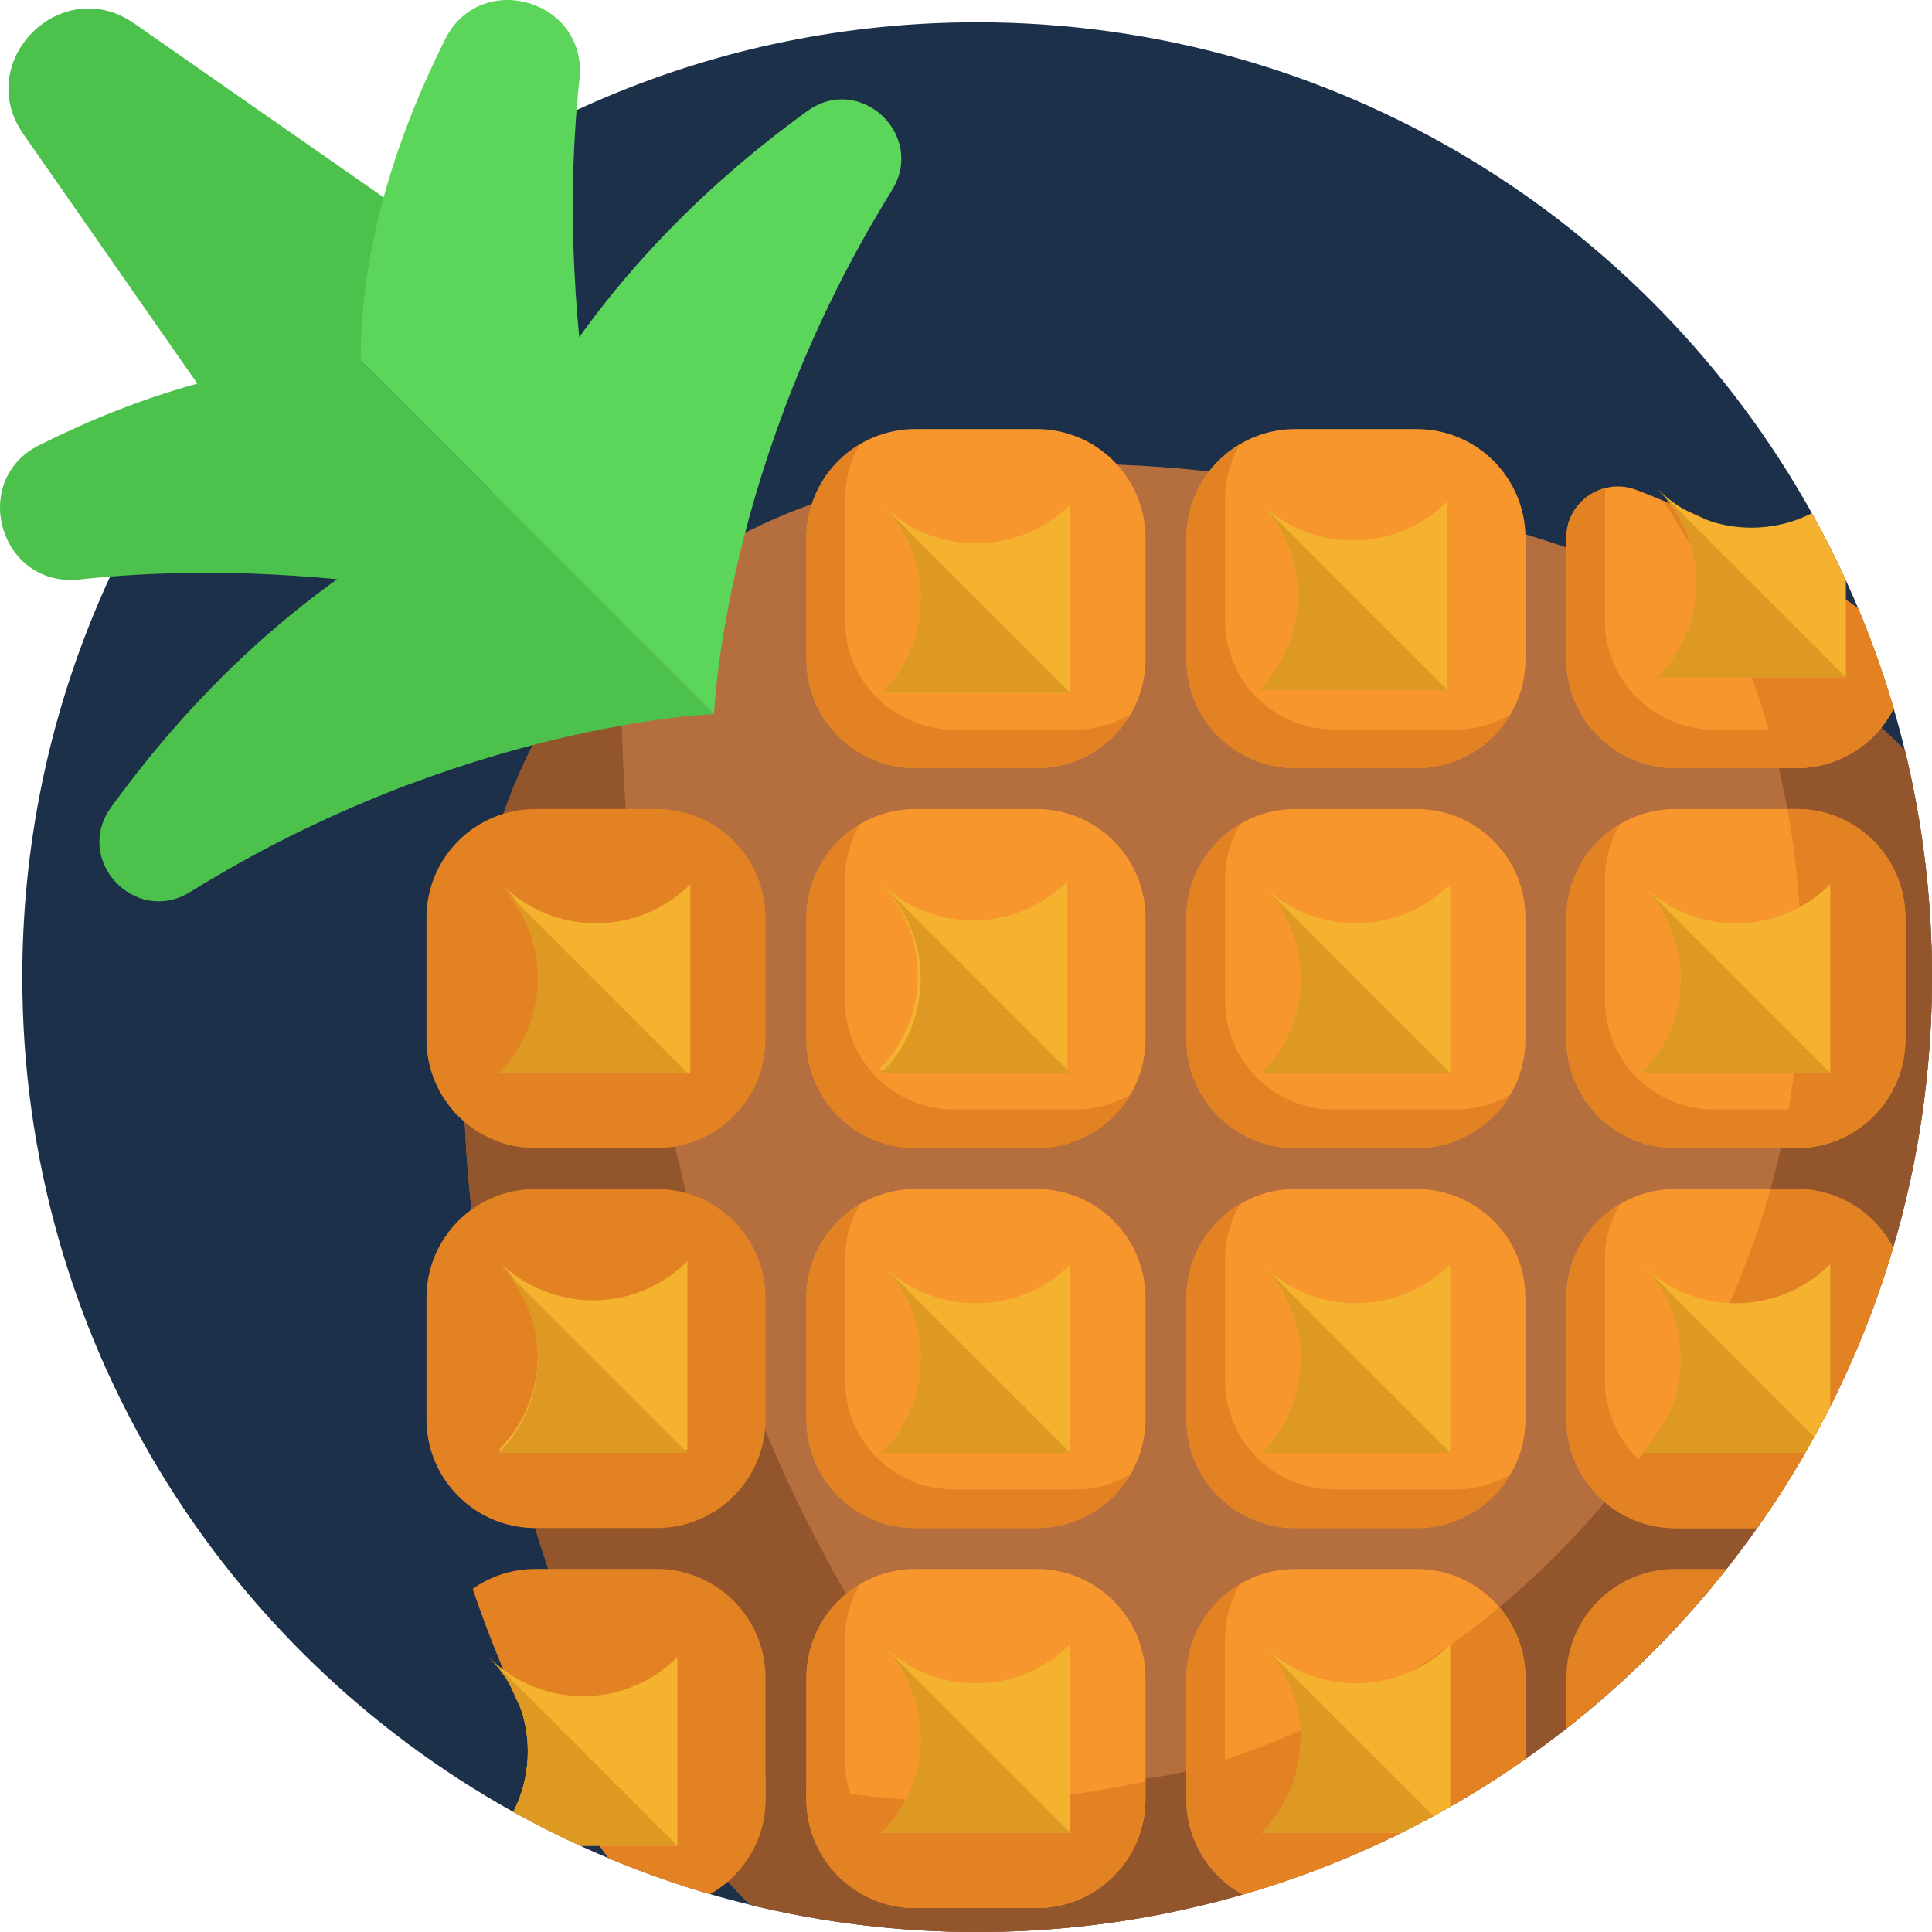 <?xml version="1.0" encoding="iso-8859-1"?>
<!-- Generator: Adobe Illustrator 19.0.0, SVG Export Plug-In . SVG Version: 6.00 Build 0)  -->
<svg version="1.1" id="Capa_1" xmlns="http://www.w3.org/2000/svg" xmlns:xlink="http://www.w3.org/1999/xlink" x="0px" y="0px"
	 viewBox="0 0 512 512" style="enable-background:new 0 0 512 512;" xml:space="preserve">
<path style="fill:#1D304A;" d="M512,258.952c0,24.891-3.594,48.957-10.297,71.679c-4.307,14.625-9.905,28.703-16.67,42.099
	c-2.097,4.173-4.307,8.273-6.641,12.301c-1.88,3.284-3.842,6.517-5.867,9.698c-2.21,3.47-4.503,6.879-6.868,10.225
	c-2.613,3.687-5.319,7.313-8.118,10.845c-12.425,15.71-26.678,29.911-42.429,42.285c-3.543,2.778-7.158,5.464-10.845,8.056
	c-6.424,4.524-13.076,8.748-19.924,12.663c-4.245,2.427-8.573,4.73-12.972,6.92c-7.003,3.47-14.191,6.641-21.545,9.461
	c-6.693,2.582-13.53,4.885-20.481,6.889c-22.34,6.466-45.961,9.926-70.388,9.926c-20.75,0-40.911-2.499-60.204-7.209
	c-3.563-0.868-7.096-1.807-10.597-2.83h-0.01c-9.203-2.675-18.188-5.867-26.916-9.523c-2.51-1.053-4.999-2.148-7.467-3.284
	c-6.042-2.758-11.95-5.753-17.724-8.975h-0.01C58.407,436.962,5.908,354.087,5.908,258.952C5.908,119.198,119.2,5.906,258.954,5.906
	c95.135,0,178,52.499,221.224,130.107c3.233,5.784,6.238,11.723,8.996,17.775c1.136,2.458,2.221,4.947,3.274,7.447v0.01
	c3.605,8.614,6.755,17.465,9.399,26.534c0,0,0,0,0,0.01c1.064,3.625,2.045,7.282,2.944,10.969
	C509.501,218.051,512,238.212,512,258.952z"/>
<path style="fill:#B56E3E;" d="M512,258.952c0,24.891-3.594,48.957-10.297,71.679c-5.185,17.589-12.229,34.394-20.915,50.155
	c-0.775,1.425-1.58,2.84-2.386,4.245c-3.945,6.848-8.201,13.499-12.745,19.924c-2.613,3.687-5.319,7.313-8.118,10.845
	c-12.425,15.71-26.678,29.911-42.429,42.285c-3.543,2.778-7.158,5.464-10.845,8.056c-22.547,15.844-47.79,28.104-74.922,35.933
	c-9.936,2.871-20.13,5.154-30.531,6.806c-12.983,2.055-26.296,3.119-39.857,3.119c-20.75,0-40.911-2.499-60.204-7.209
	c-2.014-2.024-3.976-4.069-5.877-6.156c-11.63-12.683-21.194-26.43-29.126-40.818c-7.488-13.561-13.51-27.69-18.436-42.026
	c-1.25-3.605-2.417-7.22-3.522-10.835c-6.806-22.309-11.186-44.867-14.47-66.339c-0.919-6.001-1.715-12.012-2.365-18.033
	c-0.847-7.757-1.456-15.513-1.797-23.218v-0.01c-1.229-28.589,1.394-56.569,10.235-81.687c6.641-18.88,16.794-36.139,31.46-50.805
	c14.542-14.532,31.615-24.633,50.289-31.285c24.861-8.851,52.561-11.568,80.882-10.463c8.097,0.31,16.247,0.93,24.396,1.818
	c6.073,0.661,12.146,1.456,18.199,2.386c21.235,3.243,43.545,7.571,65.616,14.264c3.636,1.095,7.261,2.262,10.876,3.501
	c14.563,4.968,28.94,11.062,42.718,18.674c14.367,7.912,28.093,17.465,40.756,29.064c2.097,1.921,4.173,3.904,6.207,5.939
	C509.501,218.051,512,238.212,512,258.952z"/>
<path style="fill:#F7962D;" d="M274.73,203.558h-32.178c-15.926,0-28.837-12.911-28.837-28.837v-32.178
	c0-15.926,12.911-28.837,28.837-28.837h32.178c15.926,0,28.837,12.911,28.837,28.837v32.178
	C303.567,190.646,290.656,203.558,274.73,203.558z"/>
<path style="fill:#93552B;" d="M504.791,198.758c-2.035-2.035-4.111-4.018-6.207-5.939c-12.663-11.599-26.389-21.153-40.756-29.064
	c0.826,1.807,1.622,3.636,2.396,5.474v0.01c3.16,7.56,5.928,15.338,8.252,23.311c0,0,0,0,0,0.01c0.94,3.181,1.797,6.393,2.592,9.636
	c4.131,16.949,6.331,34.662,6.331,52.881c0,21.865-3.16,43.007-9.048,62.972c-3.78,12.849-8.697,25.222-14.646,36.986
	c-1.838,3.667-3.78,7.271-5.836,10.814c-1.653,2.882-3.377,5.722-5.154,8.521c-1.942,3.047-3.956,6.042-6.032,8.975
	c-2.293,3.243-4.679,6.435-7.137,9.533c-10.917,13.799-23.435,26.275-37.275,37.151c-3.109,2.437-6.29,4.803-9.523,7.075
	c-5.65,3.976-11.496,7.684-17.507,11.124c-3.729,2.138-7.529,4.162-11.403,6.083c-6.145,3.047-12.466,5.836-18.922,8.314
	c-5.887,2.262-11.888,4.286-18.002,6.052c-0.168,0.049-0.336,0.097-0.504,0.146c-31.127,8.93-64.602-3.5-82.388-30.562
	c-77.724-118.259-69.173-273.404-69.173-273.404c-14.666,14.666-24.819,31.925-31.46,50.805
	c-8.841,25.119-11.465,53.098-10.235,81.687v0.01c0.341,7.705,0.95,15.462,1.797,23.218c0.651,6.021,1.446,12.033,2.365,18.033
	c3.284,21.473,7.664,44.03,14.47,66.339c1.105,3.615,2.272,7.23,3.522,10.835c4.927,14.336,10.948,28.465,18.436,42.026
	c7.932,14.387,17.496,28.135,29.126,40.818c1.9,2.086,3.863,4.131,5.877,6.156c19.293,4.71,39.455,7.209,60.204,7.209
	c13.499,0,26.751-1.062,39.678-3.099c0.059-0.008,0.121-0.011,0.18-0.021c-0.002-0.002-0.004-0.004-0.007-0.005
	c10.405-1.646,20.598-3.925,30.538-6.801c27.133-7.829,52.375-20.089,74.922-35.933c3.687-2.592,7.302-5.278,10.845-8.056
	c15.751-12.373,30.004-26.575,42.429-42.285c2.799-3.532,5.505-7.158,8.118-10.845c4.544-6.424,8.8-13.076,12.745-19.923
	c0.806-1.405,1.611-2.82,2.386-4.245c8.686-15.761,15.73-32.565,20.915-50.155C508.406,307.909,512,283.844,512,258.952
	C512,238.212,509.501,218.051,504.791,198.758z"/>
<g>
	<path style="fill:#F7962D;" d="M375.427,203.558h-32.178c-15.926,0-28.837-12.911-28.837-28.837v-32.178
		c0-15.926,12.911-28.837,28.837-28.837h32.178c15.926,0,28.837,12.911,28.837,28.837v32.178
		C404.263,190.646,391.353,203.558,375.427,203.558z"/>
	<path style="fill:#F7962D;" d="M501.847,187.779c0,0,0,0,0,0.01c-0.351,0.702-0.744,1.384-1.157,2.045
		c-0.64,1.043-1.343,2.035-2.107,2.985c-5.288,6.548-13.386,10.742-22.454,10.742h-32.183c-15.926-0.01-28.837-12.911-28.837-28.837
		v-32.38c0.041-6.507,4.637-11.588,10.38-13.024c2.603-0.651,5.443-0.547,8.19,0.516c2.324,0.899,4.658,1.828,6.972,2.799
		c17.765,7.374,35.292,16.691,51.797,28.599v0.01C496.053,169.859,499.203,178.711,501.847,187.779z"/>
</g>
<g>
	<path style="fill:#E28223;" d="M113.017,275.417v-32.178c0-15.926,12.911-28.837,28.837-28.837h32.178
		c15.926,0,28.837,12.911,28.837,28.837v32.178c0,15.926-12.911,28.837-28.837,28.837h-32.178
		C125.927,304.254,113.017,291.343,113.017,275.417z"/>
	<path style="fill:#E28223;" d="M113.017,376.114v-32.178c0-15.926,12.911-28.837,28.837-28.837h32.178
		c15.926,0,28.837,12.911,28.837,28.837v32.178c0,15.926-12.911,28.837-28.837,28.837h-32.178
		C125.927,404.951,113.017,392.04,113.017,376.114z"/>
	<path style="fill:#E28223;" d="M202.871,444.636v32.173c0,8.717-3.873,16.536-9.998,21.824c-1.446,1.26-3.037,2.376-4.72,3.326
		h-0.01c-9.203-2.675-18.188-5.867-26.916-9.523c-11.919-16.505-21.225-34.032-28.599-51.787
		c-2.706-6.507-5.144-13.055-7.364-19.583c4.689-3.326,10.411-5.278,16.587-5.278h32.183
		C189.96,415.799,202.86,428.71,202.871,444.636z"/>
</g>
<g>
	<path style="fill:#F7962D;" d="M504.956,243.242v32.173c0,15.926-12.911,28.837-28.837,28.837h-32.173
		c-15.926,0-28.837-12.911-28.837-28.837v-32.173c0-15.926,12.911-28.837,28.837-28.837h32.173
		C492.046,214.406,504.956,227.316,504.956,243.242z"/>
	<path style="fill:#F7962D;" d="M501.703,330.631c-5.185,17.589-12.229,34.394-20.915,50.155c-0.775,1.425-1.58,2.84-2.386,4.245
		c-3.945,6.848-8.201,13.499-12.745,19.924h-21.71c-7.116,0-13.634-2.582-18.653-6.858c-6.228-5.278-10.184-13.169-10.184-21.979
		v-32.183c0-15.926,12.91-28.837,28.837-28.837h32.173C487.243,315.097,496.9,321.398,501.703,330.631z"/>
</g>
<path style="fill:#E28223;" d="M457.538,415.799c-12.425,15.71-26.678,29.911-42.429,42.285v-13.448
	c0-15.926,12.911-28.837,28.837-28.837H457.538z"/>
<g>
	<path style="fill:#F7962D;" d="M314.41,275.417v-32.178c0-15.926,12.911-28.837,28.837-28.837h32.178
		c15.926,0,28.837,12.911,28.837,28.837v32.178c0,15.926-12.911,28.837-28.837,28.837h-32.178
		C327.322,304.254,314.41,291.343,314.41,275.417z"/>
	<path style="fill:#F7962D;" d="M314.41,376.114v-32.178c0-15.926,12.911-28.837,28.837-28.837h32.178
		c15.926,0,28.837,12.911,28.837,28.837v32.178c0,15.926-12.911,28.837-28.837,28.837h-32.178
		C327.322,404.951,314.41,392.04,314.41,376.114z"/>
	<path style="fill:#F7962D;" d="M404.264,444.636v21.504c-22.547,15.844-47.79,28.104-74.922,35.933
		c-8.903-4.906-14.935-14.377-14.935-25.263v-32.173c0-15.926,12.911-28.837,28.837-28.837h32.183
		c8.779,0,16.649,3.925,21.917,10.122C401.662,430.951,404.264,437.489,404.264,444.636z"/>
	<path style="fill:#F7962D;" d="M213.714,275.417v-32.178c0-15.926,12.911-28.837,28.837-28.837h32.178
		c15.926,0,28.837,12.911,28.837,28.837v32.178c0,15.926-12.911,28.837-28.837,28.837h-32.178
		C226.625,304.254,213.714,291.343,213.714,275.417z"/>
	<path style="fill:#F7962D;" d="M213.714,376.114v-32.178c0-15.926,12.911-28.837,28.837-28.837h32.178
		c15.926,0,28.837,12.911,28.837,28.837v32.178c0,15.926-12.911,28.837-28.837,28.837h-32.178
		C226.625,404.951,213.714,392.04,213.714,376.114z"/>
	<path style="fill:#F7962D;" d="M303.563,444.636v32.173c0,15.926-12.911,28.837-28.837,28.837h-32.173
		c-15.926,0-28.837-12.911-28.837-28.837v-32.173c0-15.926,12.911-28.837,28.837-28.837h32.173
		C290.652,415.799,303.563,428.71,303.563,444.636z"/>
</g>
<g>
	<path style="fill:#4CC14C;" d="M123.782,67.721L35.558,6.208C16.249-7.256-7.258,16.251,6.205,35.56l61.514,88.224"/>
	<path style="fill:#4CC14C;" d="M189.233,189.235c0,0-66.756,2.429-138.796,47.132c-14.641,9.085-31.099-8.493-20.99-22.447
		c21.954-30.308,54.65-63.56,100.77-83.701"/>
</g>
<path style="fill:#5BD65B;" d="M189.233,189.235c0,0,2.429-66.756,47.132-138.796c9.085-14.641-8.493-31.099-22.447-20.99
	c-30.308,21.954-63.56,54.65-83.701,100.77"/>
<path style="fill:#4CC14C;" d="M169.79,169.792c0,0-70.135-24.657-148.823-16.228c-20.9,2.239-29.315-26.23-10.511-35.624
	c25.955-12.967,55.114-22.364,85.118-22.364"/>
<path style="fill:#5BD65B;" d="M169.79,169.792c0,0-24.657-70.135-16.228-148.823c2.239-20.9-26.23-29.315-35.624-10.511
	c-12.967,25.955-22.364,55.114-22.364,85.118"/>
<path style="fill:#E28223;" d="M385.651,193.333h-32.179c-15.926,0-28.837-12.911-28.837-28.837v-32.178
	c0-5.34,1.456-10.337,3.987-14.626c-8.502,5.015-14.212,14.264-14.211,24.85v32.178c0,15.926,12.911,28.837,28.837,28.837h32.179
	c10.587,0,19.835-5.709,24.85-14.211C395.987,191.875,390.99,193.333,385.651,193.333z"/>
<g>
	<path style="fill:#F4B22F;" d="M384.338,234.327L384.338,234.327c-13.808,13.808-36.194,13.808-50.002,0l0,0l0,0
		c13.808,13.808,13.808,36.194,0,50.002l0,0h50.002V234.327z"/>
	<path style="fill:#F4B22F;" d="M283.641,335.024L283.641,335.024c-13.808,13.808-36.194,13.808-50.002,0l0,0l0,0
		c13.808,13.808,13.808,36.194,0,50.002l0,0h50.002V335.024z"/>
</g>
<g>
	<path style="fill:#E28223;" d="M202.189,471.067c0.227,0.052,0.454,0.114,0.682,0.165v5.577c0,8.717-3.873,16.536-9.998,21.824
		c-1.446,1.26-3.037,2.376-4.72,3.326h-0.01c-9.203-2.675-18.188-5.867-26.916-9.523c-11.919-16.505-21.225-34.032-28.599-51.787
		c4.699,3.109,9.512,6.042,14.449,8.789h0.01c5.071,2.83,10.266,5.464,15.575,7.891c2.169,0.992,4.348,1.952,6.559,2.882
		c7.664,3.212,15.565,6.011,23.652,8.366C195.951,469.476,199.06,470.302,202.189,471.067z"/>
	<path style="fill:#E28223;" d="M255.081,477.398c16.66,0,32.886-1.828,48.482-5.309v4.72c0,15.926-12.911,28.837-28.837,28.837
		h-32.173c-15.926,0-28.837-12.911-28.837-28.837v-3.264C227.112,476.076,240.941,477.398,255.081,477.398z"/>
	<path style="fill:#E28223;" d="M397.344,425.921c4.317,5.03,6.92,11.568,6.92,18.715v21.504
		c-22.547,15.844-47.79,28.104-74.922,35.933c-8.903-4.906-14.935-14.377-14.935-25.263v-7.426c0.837-0.227,1.673-0.465,2.51-0.702
		c6.114-1.766,12.115-3.791,18.002-6.052c6.455-2.479,12.776-5.268,18.922-8.314c3.873-1.921,7.674-3.945,11.403-6.083
		c6.011-3.439,11.857-7.147,17.507-11.124c3.233-2.272,6.414-4.637,9.523-7.075C393.988,428.689,395.682,427.315,397.344,425.921z"
		/>
	<path style="fill:#E28223;" d="M501.703,330.631c-5.185,17.589-12.229,34.394-20.915,50.155c-0.775,1.425-1.58,2.84-2.386,4.245
		c-3.945,6.848-8.201,13.499-12.745,19.924h-21.71c-7.116,0-13.634-2.582-18.653-6.858c1.446-1.715,2.861-3.46,4.255-5.216
		c2.458-3.099,4.844-6.29,7.137-9.533c2.076-2.933,4.09-5.928,6.032-8.975c1.776-2.799,3.501-5.639,5.154-8.521
		c2.055-3.543,3.997-7.147,5.836-10.814c5.949-11.764,10.865-24.137,14.646-36.986c0.289-0.981,0.568-1.962,0.847-2.954h6.92
		C487.243,315.097,496.9,321.398,501.703,330.631z"/>
	<path style="fill:#E28223;" d="M449.441,147.063c-2.747-4.927-5.67-9.74-8.789-14.429c17.765,7.374,35.292,16.691,51.797,28.599
		v0.01c3.605,8.614,6.755,17.465,9.399,26.534c0,0,0,0,0,0.01c-0.351,0.702-0.744,1.384-1.157,2.045
		c-0.64,1.043-1.343,2.035-2.107,2.985c-5.288,6.548-13.386,10.742-22.454,10.742h-4.741c-0.103-0.454-0.207-0.909-0.32-1.363
		c-0.795-3.243-1.653-6.455-2.592-9.636c0-0.01,0-0.01,0-0.01c-2.324-7.974-5.092-15.751-8.252-23.311v-0.01
		c-0.93-2.2-1.88-4.39-2.882-6.548C454.925,157.372,452.281,152.146,449.441,147.063z"/>
	<path style="fill:#E28223;" d="M504.956,243.242v32.173c0,15.926-12.911,28.837-28.837,28.837h-4.183
		c3.574-15.823,5.464-32.276,5.464-49.174c0-13.892-1.281-27.484-3.718-40.673h2.438
		C492.046,214.406,504.956,227.316,504.956,243.242z"/>
</g>
<g>
	<path style="fill:#F4B22F;" d="M179.518,439.152v50h-25.759c-6.042-2.758-11.96-5.753-17.734-8.975
		c2.572-5.02,3.852-10.525,3.852-16.03c0-9.048-3.46-18.095-10.359-24.995C143.328,452.951,165.709,452.951,179.518,439.152z"/>
	<path style="fill:#F4B22F;" d="M489.174,153.787v25.697h-50c6.91-6.899,10.359-15.947,10.359-24.995s-3.45-18.106-10.359-25.005
		c11.093,11.093,27.732,13.272,41.004,6.528C483.411,141.797,486.417,147.736,489.174,153.787z"/>
	<path style="fill:#F4B22F;" d="M485.033,335.021v37.709c-2.097,4.173-4.307,8.273-6.641,12.301h-43.359
		c6.899-6.899,10.359-15.957,10.359-25.005s-3.46-18.106-10.359-25.005C448.842,348.83,471.224,348.83,485.033,335.021z"/>
	<path style="fill:#F4B22F;" d="M384.341,435.723v43.08c-1.477,0.847-2.954,1.673-4.452,2.479c-2.809,1.529-5.65,3.016-8.521,4.441
		h-37.027c0.423-0.434,0.847-0.868,1.25-1.312c0.413-0.444,0.806-0.909,1.177-1.374c2.644-3.243,4.617-6.848,5.939-10.628
		c1.322-3.78,1.983-7.726,1.983-11.681c0-9.048-3.45-18.106-10.349-25.005C348.14,449.532,370.532,449.532,384.341,435.723z"/>
	<path style="fill:#F4B22F;" d="M282.866,233.552L282.866,233.552c-13.808,13.808-36.194,13.808-50.002,0l0,0l0,0
		c13.808,13.808,13.808,36.194,0,50.002l0,0h50.002V233.552z"/>
	<path style="fill:#F4B22F;" d="M383.563,132.856L383.563,132.856c-13.808,13.808-36.194,13.808-50.002,0l0,0l0,0
		c13.808,13.808,13.808,36.194,0,50.002l0,0h50.002V132.856z"/>
	<path style="fill:#F4B22F;" d="M283.641,133.63L283.641,133.63c-13.808,13.808-36.194,13.808-50.002,0l0,0l0,0
		c13.808,13.808,13.808,36.194,0,50.002l0,0h50.002V133.63z"/>
	<path style="fill:#F4B22F;" d="M182.944,234.327L182.944,234.327c-13.808,13.808-36.194,13.808-50.002,0l0,0l0,0
		c13.808,13.808,13.808,36.194,0,50.002l0,0h50.002V234.327z"/>
	<path style="fill:#F4B22F;" d="M182.17,334.249L182.17,334.249c-13.808,13.808-36.194,13.808-50.002,0l0,0l0,0
		c13.808,13.808,13.808,36.194,0,50.002l0,0h50.002V334.249z"/>
	<path style="fill:#F4B22F;" d="M384.341,335.021v50.01h-50c6.899-6.899,10.349-15.957,10.349-25.005s-3.45-18.106-10.349-25.005
		C348.14,348.83,370.532,348.83,384.341,335.021z"/>
	<path style="fill:#F4B22F;" d="M485.035,234.327L485.035,234.327c-13.808,13.808-36.194,13.808-50.002,0l0,0l0,0
		c13.808,13.808,13.808,36.194,0,50.002l0,0h50.002V234.327z"/>
	<path style="fill:#F4B22F;" d="M283.641,435.721L283.641,435.721c-13.808,13.808-36.194,13.808-50.002,0l0,0l0,0
		c13.808,13.808,13.808,36.194,0,50.002l0,0h50.002V435.721z"/>
</g>
<g>
	<path style="fill:#E28223;" d="M284.954,294.029h-32.179c-15.926,0-28.837-12.91-28.837-28.837v-32.178
		c0-5.34,1.457-10.337,3.987-14.626c-8.502,5.015-14.211,14.264-14.211,24.85v32.178c0,15.926,12.911,28.837,28.837,28.837h32.179
		c10.587,0,19.835-5.709,24.85-14.211C295.29,292.572,290.294,294.029,284.954,294.029z"/>
	<path style="fill:#E28223;" d="M284.954,193.333h-32.179c-15.926,0-28.837-12.911-28.837-28.837v-32.178
		c0-5.34,1.457-10.337,3.987-14.626c-8.502,5.015-14.211,14.264-14.211,24.85v32.178c0,15.926,12.911,28.837,28.837,28.837h32.179
		c10.587,0,19.835-5.709,24.85-14.211C295.29,191.875,290.294,193.333,284.954,193.333z"/>
	<path style="fill:#E28223;" d="M385.652,294.029h-32.179c-15.926,0-28.837-12.91-28.837-28.837v-32.178
		c0-5.34,1.457-10.337,3.987-14.626c-8.502,5.015-14.211,14.264-14.211,24.85v32.178c0,15.926,12.911,28.837,28.837,28.837h32.179
		c10.587,0,19.835-5.709,24.85-14.211C395.988,292.572,390.991,294.029,385.652,294.029z"/>
	<path style="fill:#E28223;" d="M500.969,189.349c-0.093,0.165-0.186,0.32-0.279,0.485c-0.64,1.043-1.343,2.035-2.107,2.985
		c-5.288,6.548-13.386,10.742-22.454,10.742h-32.183c-15.926-0.01-28.837-12.911-28.837-28.837v-32.38
		c0.041-6.507,4.637-11.588,10.38-13.024c-0.103,0.981-0.155,1.983-0.155,2.995v32.183c0,15.926,12.911,28.837,28.837,28.837h32.173
		C491.684,193.336,496.683,191.879,500.969,189.349z"/>
	<path style="fill:#E28223;" d="M284.954,394.726h-32.179c-15.926,0-28.837-12.911-28.837-28.837v-32.178
		c0-5.34,1.457-10.337,3.987-14.626c-8.502,5.015-14.211,14.264-14.211,24.85v32.178c0,15.926,12.911,28.837,28.837,28.837h32.179
		c10.587,0,19.835-5.709,24.85-14.211C295.29,393.27,290.294,394.726,284.954,394.726z"/>
	<path style="fill:#E28223;" d="M284.954,495.423h-32.179c-15.926,0-28.837-12.911-28.837-28.837v-32.178
		c0-5.34,1.457-10.337,3.987-14.626c-8.502,5.015-14.211,14.264-14.211,24.85v32.178c0,15.926,12.911,28.837,28.837,28.837h32.179
		c10.587,0,19.835-5.709,24.85-14.211C295.29,493.967,290.294,495.423,284.954,495.423z"/>
	<path style="fill:#E28223;" d="M385.652,394.726h-32.179c-15.926,0-28.837-12.911-28.837-28.837v-32.178
		c0-5.34,1.457-10.337,3.987-14.626c-8.502,5.015-14.211,14.264-14.211,24.85v32.178c0,15.926,12.911,28.837,28.837,28.837h32.179
		c10.587,0,19.835-5.709,24.85-14.211C395.988,393.27,390.991,394.726,385.652,394.726z"/>
	<path style="fill:#E28223;" d="M486.349,294.029h-32.179c-15.926,0-28.837-12.91-28.837-28.837v-32.178
		c0-5.34,1.456-10.337,3.987-14.626c-8.502,5.015-14.211,14.264-14.211,24.85v32.178c0,15.926,12.911,28.837,28.837,28.837h32.179
		c10.587,0,19.835-5.709,24.85-14.211C496.685,292.572,491.688,294.029,486.349,294.029z"/>
	<path style="fill:#E28223;" d="M472.525,394.729c-2.21,3.47-4.503,6.879-6.868,10.225h-21.71
		c-15.926,0-28.837-12.911-28.837-28.837v-32.183c0-10.587,5.712-19.831,14.212-24.85c-2.53,4.286-3.987,9.285-3.987,14.625v32.183
		c0,15.926,12.911,28.837,28.837,28.837H472.525z"/>
	<path style="fill:#E28223;" d="M349.823,495.183c-6.693,2.582-13.53,4.885-20.481,6.889c-8.903-4.906-14.935-14.377-14.935-25.263
		v-32.173c0-10.587,5.712-19.841,14.212-24.85c-2.53,4.286-3.987,9.285-3.987,14.625v32.173
		C324.632,481.271,335.622,493.397,349.823,495.183z"/>
</g>
<g>
	<path style="fill:#DD9922;" d="M334.341,385.031c6.899-6.899,10.349-15.957,10.349-25.005s-3.45-18.106-10.349-25.005l50,50.01
		L334.341,385.031L334.341,385.031z"/>
	<path style="fill:#DD9922;" d="M480.788,380.786c-0.775,1.425-1.58,2.84-2.386,4.245h-43.369
		c6.899-6.899,10.349-15.957,10.349-25.005s-3.45-18.106-10.349-25.005L480.788,380.786z"/>
	<path style="fill:#DD9922;" d="M233.639,385.031c6.899-6.899,10.349-15.957,10.349-25.005s-3.45-18.106-10.349-25.005l50,50.01
		L233.639,385.031L233.639,385.031z"/>
	<path style="fill:#DD9922;" d="M132.168,385.031c6.899-6.899,10.349-15.957,10.349-25.005s-3.45-18.106-10.349-25.005l50,50.01
		L132.168,385.031L132.168,385.031z"/>
	<path style="fill:#DD9922;" d="M179.518,489.152h-25.759c-6.042-2.758-11.95-5.753-17.724-8.975
		c2.551-5.02,3.832-10.525,3.832-16.03c0-9.048-3.45-18.106-10.349-25.005L179.518,489.152z"/>
	<path style="fill:#DD9922;" d="M233.641,485.723c6.899-6.899,10.349-15.957,10.349-25.005s-3.45-18.106-10.349-25.005l50,50.01
		H233.641z"/>
	<path style="fill:#DD9922;" d="M379.889,481.281c-2.809,1.529-5.65,3.016-8.521,4.441h-37.017c0.423-0.423,0.847-0.868,1.239-1.312
		c0.413-0.444,0.806-0.909,1.177-1.374c2.644-3.243,4.627-6.848,5.939-10.628c1.322-3.78,1.983-7.726,1.983-11.681
		c0-9.048-3.45-18.106-10.349-25.005L379.889,481.281z"/>
	<path style="fill:#DD9922;" d="M334.341,284.337c6.899-6.899,10.349-15.957,10.349-25.005c0-9.048-3.45-18.106-10.349-25.005
		l50,50.01L334.341,284.337L334.341,284.337z"/>
	<path style="fill:#DD9922;" d="M435.033,284.337c6.899-6.899,10.349-15.957,10.349-25.005c0-9.048-3.45-18.106-10.349-25.005
		l50,50.01L435.033,284.337L435.033,284.337z"/>
	<path style="fill:#DD9922;" d="M233.639,284.337c6.899-6.899,10.349-15.957,10.349-25.005c0-9.048-3.45-18.106-10.349-25.005
		l50,50.01L233.639,284.337L233.639,284.337z"/>
	<path style="fill:#DD9922;" d="M132.168,284.337c6.899-6.899,10.349-15.957,10.349-25.005c0-9.048-3.45-18.106-10.349-25.005
		l50,50.01L132.168,284.337L132.168,284.337z"/>
	<path style="fill:#DD9922;" d="M333.561,182.866c6.899-6.899,10.349-15.957,10.349-25.005s-3.45-18.106-10.349-25.005l50,50.01
		L333.561,182.866L333.561,182.866z"/>
	<path style="fill:#DD9922;" d="M439.174,179.496c6.899-6.899,10.349-15.957,10.349-25.005s-3.45-18.106-10.349-25.005l50,50.01
		H439.174z"/>
	<path style="fill:#DD9922;" d="M233.639,183.64c6.899-6.899,10.349-15.957,10.349-25.005s-3.45-18.106-10.349-25.005l50,50.01
		L233.639,183.64L233.639,183.64z"/>
</g>
<g>
</g>
<g>
</g>
<g>
</g>
<g>
</g>
<g>
</g>
<g>
</g>
<g>
</g>
<g>
</g>
<g>
</g>
<g>
</g>
<g>
</g>
<g>
</g>
<g>
</g>
<g>
</g>
<g>
</g>
</svg>
